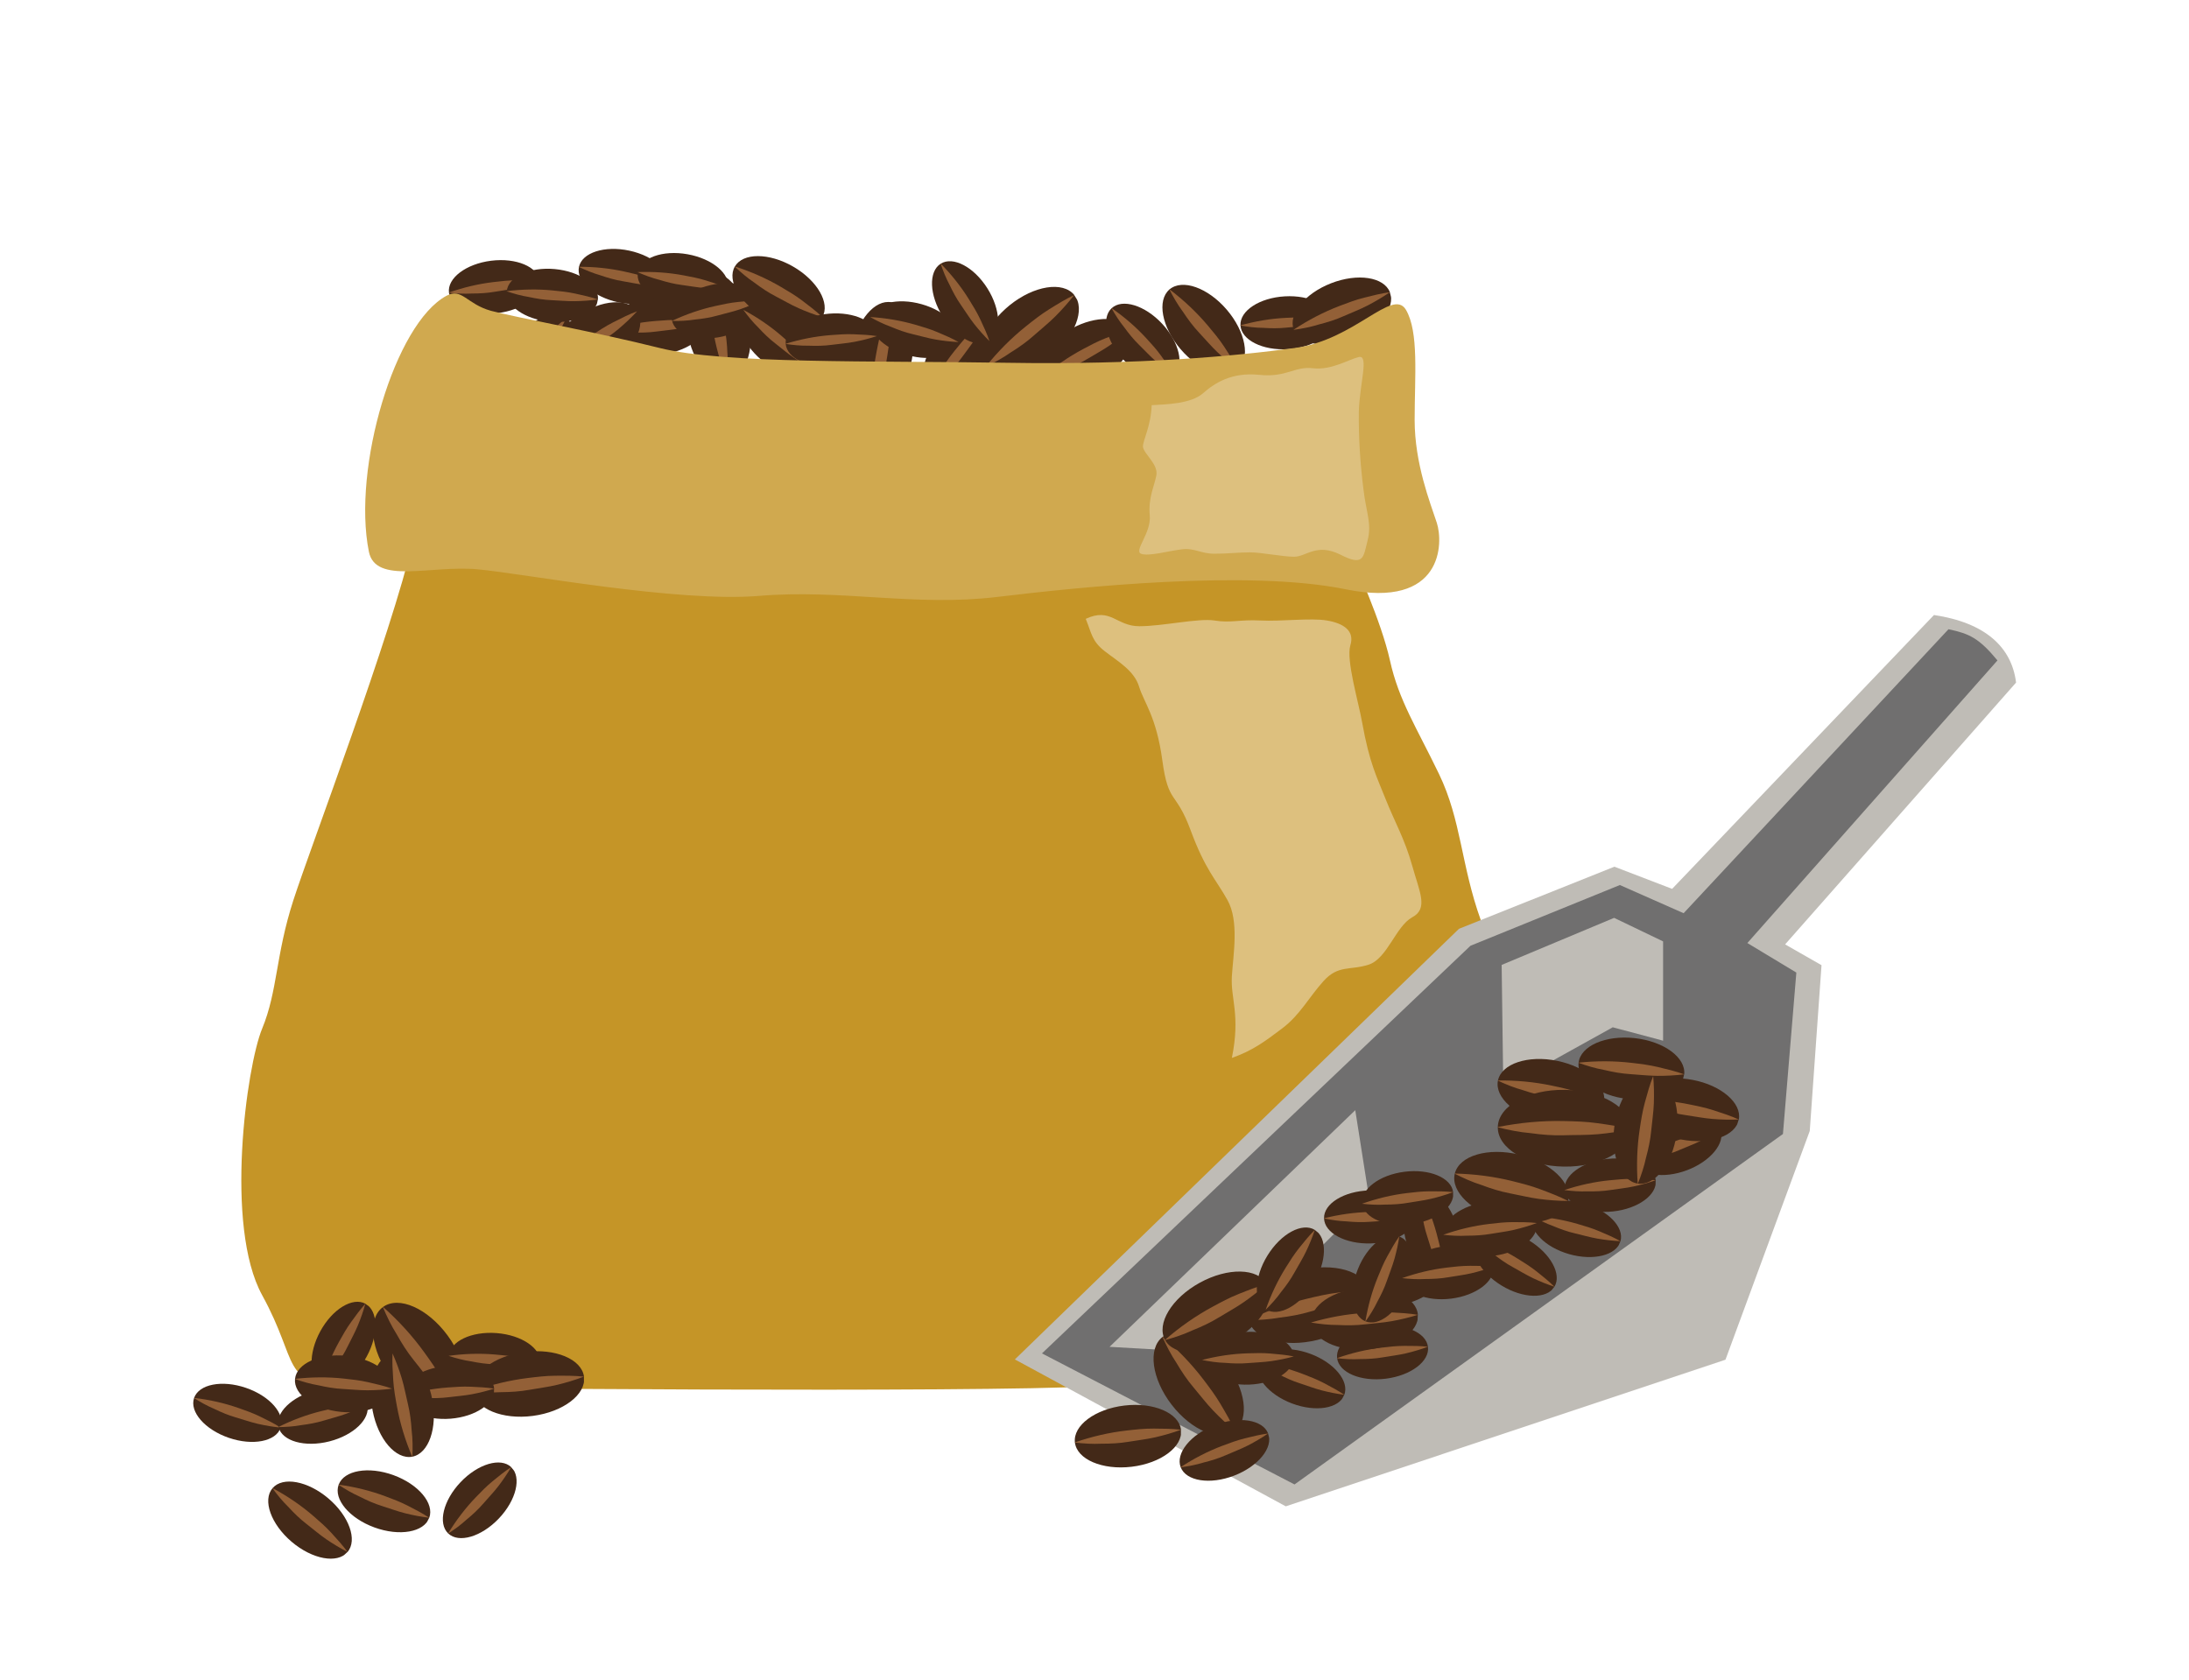 <?xml version="1.0" encoding="utf-8"?>
<!-- Generator: Adobe Illustrator 21.0.2, SVG Export Plug-In . SVG Version: 6.00 Build 0)  -->
<svg version="1.1" id="Calque_2" xmlns="http://www.w3.org/2000/svg" xmlns:xlink="http://www.w3.org/1999/xlink" x="0px" y="0px"
	 viewBox="0 0 800 614" style="enable-background:new 0 0 800 614;" xml:space="preserve">
<style type="text/css">
	.st0{fill:#432918;}
	.st1{fill:none;}
	.st2{fill:#936037;}
	.st3{fill:#C59527;}
	.st4{fill:#DDC07E;}
	.st5{fill:#BFBCB6;}
	.st6{fill:#706F6F;}
	.st7{fill:#D0A94F;}
</style>
<symbol  id="Nouveau_symbole" viewBox="-10.4 -6.1 20.7 12.2">
	
		<ellipse transform="matrix(0.992 -0.124 0.124 0.992 2.084495e-04 3.340819e-03)" class="st0" cx="0" cy="0" rx="10.4" ry="6"/>
	<g>
		<line class="st1" x1="10.3" y1="-1.3" x2="-10.3" y2="1.3"/>
		<path class="st2" d="M10.3-1.3C8.7-0.7,7-0.2,5.3,0.2S1.8,0.8,0.1,1.1s-3.5,0.4-5.2,0.4c-1.8,0.1-3.5,0-5.3-0.2
			C-8.7,0.7-7,0.2-5.3-0.2s3.4-0.7,5.1-0.9S3.2-1.5,5-1.5S8.6-1.5,10.3-1.3z"/>
	</g>
</symbol>
<title>cafe</title>
<path class="st3" d="M151,197.5c-8.1,34.9-37.3,111.5-43.8,131.6c-6.5,20.1-5.7,33.1-11.4,46.9c-5.7,13.8-13.8,72.2,0,97.4
	c13.8,25.1,6.5,32.4,30.8,33.3c24.3,0.8,232.8,2.4,272.6,0s157.4-6.2,157.4-6.2s-8.1-143.8-15.4-164.1s-7.1-36.5-15.3-53.5
	S511.2,256,508,241.5s-13-35.8-13-35.8L151,197.5z"/>
<path class="st4" d="M396.8,226.2c9.2-4.3,11.1,2.7,19.6,2.7s21.5-3,27.4-2.1c6,1,9.2-0.4,16.8,0s18.4-1,24.3,0
	c6,1,10.3,3.7,8.6,9.1c-1.6,5.4,3,20.7,4.3,28.1c2.7,15.1,5.4,20,8.6,28.1s7,14.6,9.7,24.3c2.7,9.7,6,15.7,0,18.9
	c-6,3.3-9.1,15.1-15.9,17.3c-6.8,2.2-11.1,0-16.5,6s-8.6,12.4-15.1,17.3s-10.8,8.1-18.4,10.8c3.2-15.7-0.5-21.6,0-29.8
	c0.5-8.1,2.7-20.2-1.6-27.9c-4.3-7.7-8.1-11-13.5-25.6s-8.1-9.2-10.3-25.4c-2.2-16.2-6.7-21.1-8.5-27c-1.8-5.9-7.7-9.2-12.6-13
	C399,234.3,399,231.6,396.8,226.2z"/>
<path class="st5" d="M370.9,496.9l162.3-157.4l56.8-22.7l21.1,8.1l95.7-100.1c18.7,2.8,28.4,11.7,30,24.7l-84.4,95.7l13.3,7.6
	l-4.3,60.6L630.6,497l-160.7,53.6L370.9,496.9z"/>
<path class="st6" d="M380.8,494.7l156.6-149l54.6-22.2l23.3,10.3L712.1,230c7.6,1.6,11.1,3.2,17.9,11.4l-91.4,103.3l17.9,10.8
	l-4.9,59L473.1,542.6L380.8,494.7z"/>
<polygon class="st5" points="405.5,492.3 495.3,405.8 500.4,438.2 443.9,494.5 "/>
<polygon class="st5" points="548.8,352.7 589.9,335.5 607.8,344.1 607.8,380.4 589.4,375.5 549.4,397.7 "/>
<use xlink:href="#Nouveau_symbole"  width="20.7" height="12.2" x="-10.4" y="-6.1" transform="matrix(2.167 -0.258 0.258 2.167 478.366 477.053)" style="overflow:visible;"/>
<use xlink:href="#Nouveau_symbole"  width="20.7" height="12.2" x="-10.4" y="-6.1" transform="matrix(1.427 0.751 -0.751 1.427 475.608 503.947)" style="overflow:visible;enable-background:new    ;"/>
<use xlink:href="#Nouveau_symbole"  width="20.7" height="12.2" x="-10.4" y="-6.1" transform="matrix(1.609 0 0 1.609 505.267 494.363)" style="overflow:visible;enable-background:new    ;"/>
<use xlink:href="#Nouveau_symbole"  width="20.7" height="12.2" x="-10.4" y="-6.1" transform="matrix(1.609 0.15 -0.15 1.609 500.682 444.808)" style="overflow:visible;enable-background:new    ;"/>
<use xlink:href="#Nouveau_symbole"  width="20.7" height="12.2" x="-10.4" y="-6.1" transform="matrix(1.875 9.924534e-02 -9.924534e-02 1.875 498.725 482.014)" style="overflow:visible;enable-background:new    ;"/>
<use xlink:href="#Nouveau_symbole"  width="20.7" height="12.2" x="-10.4" y="-6.1" transform="matrix(1.056 1.794 -1.794 1.056 438.089 505.832)" style="overflow:visible;enable-background:new    ;"/>
<use xlink:href="#Nouveau_symbole"  width="20.7" height="12.2" x="-10.4" y="-6.1" transform="matrix(1.603 0.139 -0.139 1.603 456.143 496.461)" style="overflow:visible;enable-background:new    ;"/>
<use xlink:href="#Nouveau_symbole"  width="20.7" height="12.2" x="-10.4" y="-6.1" transform="matrix(1.895 -0.753 0.753 1.895 444.361 479.581)" style="overflow:visible;enable-background:new    ;"/>
<use xlink:href="#Nouveau_symbole"  width="20.7" height="12.2" x="-10.4" y="-6.1" transform="matrix(1.028 -1.28 1.28 1.028 471.586 464.096)" style="overflow:visible;enable-background:new    ;"/>
<use xlink:href="#Nouveau_symbole"  width="20.7" height="12.2" x="-10.4" y="-6.1" transform="matrix(1.577 -0.311 0.311 1.577 512.523 466.88)" style="overflow:visible;enable-background:new    ;"/>
<use xlink:href="#Nouveau_symbole"  width="20.7" height="12.2" x="-10.4" y="-6.1" transform="matrix(0.777 -1.409 1.409 0.777 505.226 467.443)" style="overflow:visible;enable-background:new    ;"/>
<use xlink:href="#Nouveau_symbole"  width="20.7" height="12.2" x="-10.4" y="-6.1" transform="matrix(0.236 1.599 -1.599 0.236 523.275 451.32)" style="overflow:visible;enable-background:new    ;"/>
<use xlink:href="#Nouveau_symbole"  width="20.7" height="12.2" x="-10.4" y="-6.1" transform="matrix(1.599 -0.397 0.397 1.599 447.485 530.148)" style="overflow:visible;enable-background:new    ;"/>
<use xlink:href="#Nouveau_symbole"  width="20.7" height="12.2" x="-10.4" y="-6.1" transform="matrix(1.878 1.072888e-02 -1.072888e-02 1.878 412.229 524.943)" style="overflow:visible;enable-background:new    ;"/>
<use xlink:href="#Nouveau_symbole"  width="20.7" height="12.2" x="-10.4" y="-6.1" transform="matrix(1.608 -7.019810e-02 7.019810e-02 1.608 366.949 137.778)" style="overflow:visible;enable-background:new    ;"/>
<use xlink:href="#Nouveau_symbole"  width="20.7" height="12.2" x="-10.4" y="-6.1" transform="matrix(1.695 -1.053 1.053 1.695 376.491 120.887)" style="overflow:visible;enable-background:new    ;"/>
<use xlink:href="#Nouveau_symbole"  width="20.7" height="12.2" x="-10.4" y="-6.1" transform="matrix(1.019 1.545 -1.545 1.019 439.913 120.421)" style="overflow:visible;enable-background:new    ;"/>
<use xlink:href="#Nouveau_symbole"  width="20.7" height="12.2" x="-10.4" y="-6.1" transform="matrix(1.638 -0.643 0.643 1.638 396.732 129.334)" style="overflow:visible;enable-background:new    ;"/>
<use xlink:href="#Nouveau_symbole"  width="20.7" height="12.2" x="-10.4" y="-6.1" transform="matrix(0.942 1.305 -1.305 0.942 417.659 124.914)" style="overflow:visible;enable-background:new    ;"/>
<use xlink:href="#Nouveau_symbole"  width="20.7" height="12.2" x="-10.4" y="-6.1" transform="matrix(1.609 0.107 -0.107 1.609 470.089 117.974)" style="overflow:visible;enable-background:new    ;"/>
<use xlink:href="#Nouveau_symbole"  width="20.7" height="12.2" x="-10.4" y="-6.1" transform="matrix(1.758 -0.444 0.444 1.758 490.405 113.668)" style="overflow:visible;enable-background:new    ;"/>
<use xlink:href="#Nouveau_symbole"  width="20.7" height="12.2" x="-10.4" y="-6.1" transform="matrix(1.52 0.53 -0.53 1.52 227.961 101.05)" style="overflow:visible;enable-background:new    ;"/>
<use xlink:href="#Nouveau_symbole"  width="20.7" height="12.2" x="-10.4" y="-6.1" transform="matrix(1.609 0 0 1.609 180.684 104.875)" style="overflow:visible;enable-background:new    ;"/>
<use xlink:href="#Nouveau_symbole"  width="20.7" height="12.2" x="-10.4" y="-6.1" transform="matrix(1.738 6.437330e-02 -6.437330e-02 1.738 239.891 119.249)" style="overflow:visible;enable-background:new    ;"/>
<use xlink:href="#Nouveau_symbole"  width="20.7" height="12.2" x="-10.4" y="-6.1" transform="matrix(1.608 -0.815 0.815 1.608 217.333 124.269)" style="overflow:visible;enable-background:new    ;"/>
<use xlink:href="#Nouveau_symbole"  width="20.7" height="12.2" x="-10.4" y="-6.1" transform="matrix(1.145 -1.131 1.131 1.145 196.632 129.373)" style="overflow:visible;enable-background:new    ;"/>
<use xlink:href="#Nouveau_symbole"  width="20.7" height="12.2" x="-10.4" y="-6.1" transform="matrix(1.572 0.343 -0.343 1.572 201.864 107.959)" style="overflow:visible;enable-background:new    ;"/>
<use xlink:href="#Nouveau_symbole"  width="20.7" height="12.2" x="-10.4" y="-6.1" transform="matrix(-7.510218e-02 -1.921 1.921 -7.510218e-02 262.581 119.467)" style="overflow:visible;enable-background:new    ;"/>
<use xlink:href="#Nouveau_symbole"  width="20.7" height="12.2" x="-10.4" y="-6.1" transform="matrix(1.146 -1.13 1.13 1.146 350.252 129.379)" style="overflow:visible;enable-background:new    ;"/>
<use xlink:href="#Nouveau_symbole"  width="20.7" height="12.2" x="-10.4" y="-6.1" transform="matrix(0.681 1.458 -1.458 0.681 352.705 110.553)" style="overflow:visible;enable-background:new    ;"/>
<use xlink:href="#Nouveau_symbole"  width="20.7" height="12.2" x="-10.4" y="-6.1" transform="matrix(1.446 0.707 -0.707 1.446 86.763 516.422)" style="overflow:visible;enable-background:new    ;"/>
<use xlink:href="#Nouveau_symbole"  width="20.7" height="12.2" x="-10.4" y="-6.1" transform="matrix(1.169 1.277 -1.277 1.169 113.307 555.636)" style="overflow:visible;enable-background:new    ;"/>
<use xlink:href="#Nouveau_symbole"  width="20.7" height="12.2" x="-10.4" y="-6.1" transform="matrix(1.047 1.885 -1.885 1.047 153.198 495.847)" style="overflow:visible;enable-background:new    ;"/>
<use xlink:href="#Nouveau_symbole"  width="20.7" height="12.2" x="-10.4" y="-6.1" transform="matrix(1.577 0.322 -0.322 1.577 180.745 496.896)" style="overflow:visible;enable-background:new    ;"/>
<use xlink:href="#Nouveau_symbole"  width="20.7" height="12.2" x="-10.4" y="-6.1" transform="matrix(1.963 -1.165090e-02 1.165090e-02 1.963 193.197 505.865)" style="overflow:visible;enable-background:new    ;"/>
<use xlink:href="#Nouveau_symbole"  width="20.7" height="12.2" x="-10.4" y="-6.1" transform="matrix(1.508 0.775 -0.775 1.508 140.322 548.752)" style="overflow:visible;enable-background:new    ;"/>
<use xlink:href="#Nouveau_symbole"  width="20.7" height="12.2" x="-10.4" y="-6.1" transform="matrix(1.597 -0.199 0.199 1.597 117.989 517.502)" style="overflow:visible;enable-background:new    ;"/>
<use xlink:href="#Nouveau_symbole"  width="20.7" height="12.2" x="-10.4" y="-6.1" transform="matrix(1.608 7.103993e-02 -7.103993e-02 1.608 163.919 508.935)" style="overflow:visible;enable-background:new    ;"/>
<use xlink:href="#Nouveau_symbole"  width="20.7" height="12.2" x="-10.4" y="-6.1" transform="matrix(-0.118 -1.845 1.845 -0.118 147.073 513.571)" style="overflow:visible;enable-background:new    ;"/>
<use xlink:href="#Nouveau_symbole"  width="20.7" height="12.2" x="-10.4" y="-6.1" transform="matrix(0.941 -1.306 1.306 0.941 125.531 491.233)" style="overflow:visible;enable-background:new    ;"/>
<use xlink:href="#Nouveau_symbole"  width="20.7" height="12.2" x="-10.4" y="-6.1" transform="matrix(1.673 0.382 -0.382 1.673 125.575 505.822)" style="overflow:visible;enable-background:new    ;"/>
<use xlink:href="#Nouveau_symbole"  width="20.7" height="12.2" x="-10.4" y="-6.1" transform="matrix(1.244 -1.019 1.019 1.244 175.321 548.393)" style="overflow:visible;enable-background:new    ;"/>
<use xlink:href="#Nouveau_symbole"  width="20.7" height="12.2" x="-10.4" y="-6.1" transform="matrix(1.537 0.478 -0.478 1.537 249.588 102.433)" style="overflow:visible;enable-background:new    ;"/>
<use xlink:href="#Nouveau_symbole"  width="20.7" height="12.2" x="-10.4" y="-6.1" transform="matrix(1.601 -0.16 0.16 1.601 261.943 113.578)" style="overflow:visible;enable-background:new    ;"/>
<use xlink:href="#Nouveau_symbole"  width="20.7" height="12.2" x="-10.4" y="-6.1" transform="matrix(0.557 -1.77 1.77 0.557 322.297 129.46)" style="overflow:visible;enable-background:new    ;"/>
<use xlink:href="#Nouveau_symbole"  width="20.7" height="12.2" x="-10.4" y="-6.1" transform="matrix(1.087 1.187 -1.187 1.087 284.504 124.189)" style="overflow:visible;enable-background:new    ;"/>
<use xlink:href="#Nouveau_symbole"  width="20.7" height="12.2" x="-10.4" y="-6.1" transform="matrix(1.482 0.628 -0.628 1.482 334.238 120.485)" style="overflow:visible;enable-background:new    ;"/>
<use xlink:href="#Nouveau_symbole"  width="20.7" height="12.2" x="-10.4" y="-6.1" transform="matrix(1.416 1.073 -1.073 1.416 284.546 106.671)" style="overflow:visible;enable-background:new    ;"/>
<use xlink:href="#Nouveau_symbole"  width="20.7" height="12.2" x="-10.4" y="-6.1" transform="matrix(1.609 6.437330e-02 -6.437330e-02 1.609 303.827 124.272)" style="overflow:visible;enable-background:new    ;"/>
<use xlink:href="#Nouveau_symbole"  width="20.7" height="12.2" x="-10.4" y="-6.1" transform="matrix(1.609 -3.089695e-03 3.089695e-03 1.609 514.482 437.876)" style="overflow:visible;enable-background:new    ;"/>
<use xlink:href="#Nouveau_symbole"  width="20.7" height="12.2" x="-10.4" y="-6.1" transform="matrix(1.609 0 0 1.609 529.15 465.098)" style="overflow:visible;enable-background:new    ;"/>
<use xlink:href="#Nouveau_symbole"  width="20.7" height="12.2" x="-10.4" y="-6.1" transform="matrix(1.26 1.002 -1.002 1.26 553.789 461.641)" style="overflow:visible;enable-background:new    ;"/>
<use xlink:href="#Nouveau_symbole"  width="20.7" height="12.2" x="-10.4" y="-6.1" transform="matrix(1.482 0.628 -0.628 1.482 576.129 449.129)" style="overflow:visible;enable-background:new    ;"/>
<use xlink:href="#Nouveau_symbole"  width="20.7" height="12.2" x="-10.4" y="-6.1" transform="matrix(1.566 -0.376 0.376 1.566 613.1 418.704)" style="overflow:visible;enable-background:new    ;"/>
<use xlink:href="#Nouveau_symbole"  width="20.7" height="12.2" x="-10.4" y="-6.1" transform="matrix(1.8 0.607 -0.607 1.8 566.798 398.916)" style="overflow:visible;enable-background:new    ;"/>
<use xlink:href="#Nouveau_symbole"  width="20.7" height="12.2" x="-10.4" y="-6.1" transform="matrix(1.816 0.434 -0.434 1.816 596.216 390.587)" style="overflow:visible;enable-background:new    ;"/>
<use xlink:href="#Nouveau_symbole"  width="20.7" height="12.2" x="-10.4" y="-6.1" transform="matrix(1.76 0.569 -0.569 1.76 616.583 405.627)" style="overflow:visible;enable-background:new    ;"/>
<use xlink:href="#Nouveau_symbole"  width="20.7" height="12.2" x="-10.4" y="-6.1" transform="matrix(1.917 0.725 -0.725 1.917 552.385 434)" style="overflow:visible;enable-background:new    ;"/>
<use xlink:href="#Nouveau_symbole"  width="20.7" height="12.2" x="-10.4" y="-6.1" transform="matrix(1.652 0 0 1.652 544.628 449.191)" style="overflow:visible;enable-background:new    ;"/>
<use xlink:href="#Nouveau_symbole"  width="20.7" height="12.2" x="-10.4" y="-6.1" transform="matrix(2.316 0.327 -0.327 2.316 571.709 412.386)" style="overflow:visible;enable-background:new    ;"/>
<use xlink:href="#Nouveau_symbole"  width="20.7" height="12.2" x="-10.4" y="-6.1" transform="matrix(1.609 2.892924e-02 -2.892924e-02 1.609 588.474 433.204)" style="overflow:visible;enable-background:new    ;"/>
<use xlink:href="#Nouveau_symbole"  width="20.7" height="12.2" x="-10.4" y="-6.1" transform="matrix(0.504 -1.842 1.842 0.504 601.379 412.966)" style="overflow:visible;enable-background:new    ;"/>
<path class="st7" d="M163.2,108.1c-18.9,10.1-34.5,63-28.4,93.5c2.4,12.2,22.7,4.9,39.8,6.5s73,12.2,103,9.7s56.8,4,86.8,0.4
	c30-3.6,91.7-10.1,127.4-2.8s35.7-17,33.3-24.3c-2.4-7.3-8.1-21.6-8.1-37.6s1.6-32.2-3.2-40.3c-4.9-8.1-18.7,11.1-40.6,14
	c-21.9,3-56.8,6.2-105.5,5.4c-48.7-0.8-103,0.5-126.6-5.4s-52.7-11.2-61.7-13.6C170.5,111.1,168.8,105.1,163.2,108.1z"/>
<path class="st4" d="M420.9,148.1c5.4-0.3,14.3-0.5,18.7-4.3c4.3-3.8,10.5-7.8,20.5-6.8c10,1.1,13-3.2,19.7-2.4
	c6.8,0.8,13-3.2,16.8-4.1c3.8-0.9,0.3,9.7,0,20c-0.1,9.5,0.5,19,1.7,28.4c1,8.6,3.1,12.4,1.5,18.7s-1.4,9.5-10,5.1
	c-8.7-4.3-12.4,0.8-16.8,0.8c-4.3,0-11.9-1.6-16.2-1.6s-8.1,0.5-13,0.5s-7.3-2.2-11.9-1.6c-4.6,0.5-12.2,2.7-14.9,1.6
	c-2.7-1.1,3.8-7.6,3.2-14s1.6-10.5,2.4-14.6s-4.6-7.9-4.9-10.5C417.7,160.8,420.6,155.9,420.9,148.1z"/>
</svg>
